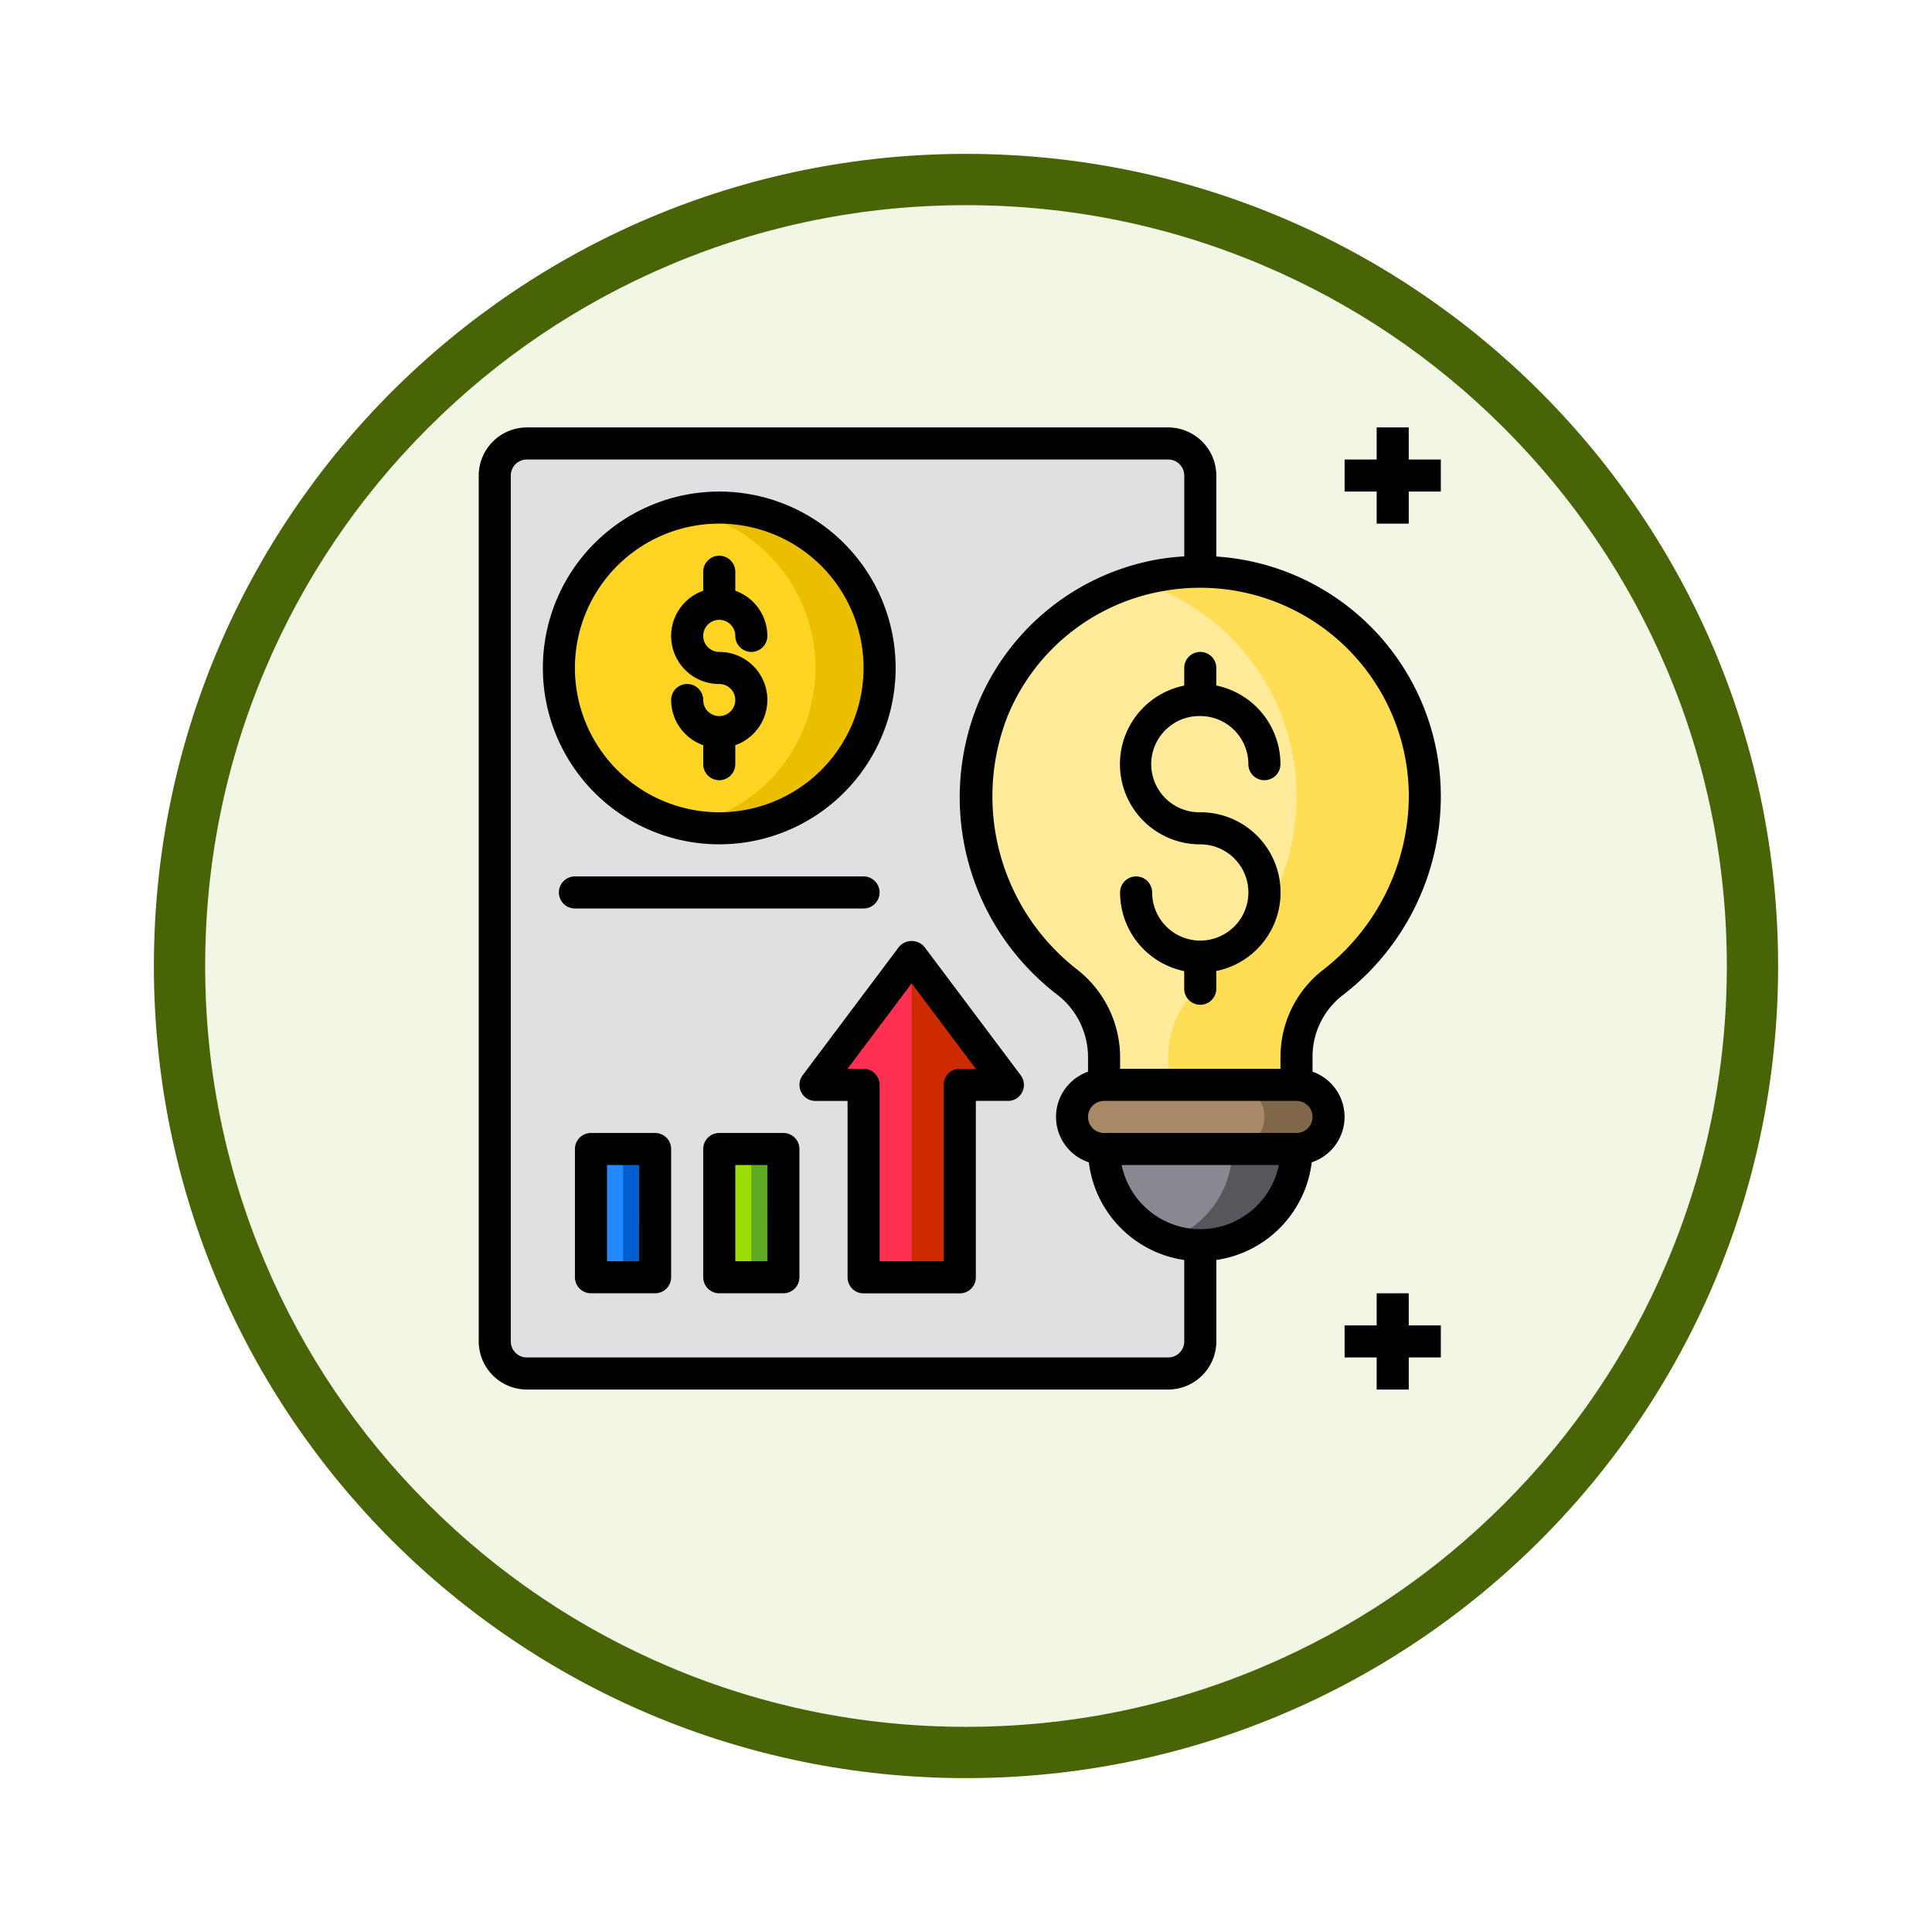 <svg xmlns="http://www.w3.org/2000/svg" xmlns:xlink="http://www.w3.org/1999/xlink" width="113" height="113" viewBox="0 0 113 113">
  <defs>
    <filter id="Trazado_982547" x="0" y="0" width="113" height="113" filterUnits="userSpaceOnUse">
      <feOffset dy="3" input="SourceAlpha"/>
      <feGaussianBlur stdDeviation="3" result="blur"/>
      <feFlood flood-opacity="0.161"/>
      <feComposite operator="in" in2="blur"/>
      <feComposite in="SourceGraphic"/>
    </filter>
  </defs>
  <g id="Grupo_1200210" data-name="Grupo 1200210" transform="translate(-192 -1409)">
    <g id="Grupo_1185996" data-name="Grupo 1185996" transform="translate(201 1415)">
      <g id="Grupo_1180760" data-name="Grupo 1180760">
        <g id="Grupo_1174888" data-name="Grupo 1174888">
          <g id="Grupo_1166845" data-name="Grupo 1166845">
            <g id="Grupo_1166720" data-name="Grupo 1166720">
              <g id="Grupo_1164305" data-name="Grupo 1164305">
                <g id="Grupo_1163948" data-name="Grupo 1163948">
                  <g id="Grupo_1158168" data-name="Grupo 1158168">
                    <g id="Grupo_1152576" data-name="Grupo 1152576">
                      <g id="Grupo_1148633" data-name="Grupo 1148633">
                        <g id="Grupo_1148525" data-name="Grupo 1148525">
                          <g transform="matrix(1, 0, 0, 1, -9, -6)" filter="url(#Trazado_982547)">
                            <g id="Trazado_982547-2" data-name="Trazado 982547" transform="translate(9 6)" fill="#f2f7e5">
                              <path d="M 47.5 93.5 C 41.289 93.5 35.265 92.284 29.595 89.886 C 24.118 87.569 19.198 84.252 14.973 80.027 C 10.748 75.802 7.431 70.882 5.114 65.405 C 2.716 59.735 1.5 53.711 1.5 47.5 C 1.5 41.289 2.716 35.265 5.114 29.595 C 7.431 24.118 10.748 19.198 14.973 14.973 C 19.198 10.748 24.118 7.431 29.595 5.114 C 35.265 2.716 41.289 1.5 47.5 1.5 C 53.711 1.5 59.735 2.716 65.405 5.114 C 70.882 7.431 75.802 10.748 80.027 14.973 C 84.252 19.198 87.569 24.118 89.886 29.595 C 92.284 35.265 93.5 41.289 93.5 47.5 C 93.5 53.711 92.284 59.735 89.886 65.405 C 87.569 70.882 84.252 75.802 80.027 80.027 C 75.802 84.252 70.882 87.569 65.405 89.886 C 59.735 92.284 53.711 93.5 47.5 93.5 Z" stroke="none"/>
                              <path d="M 47.5 3 C 41.491 3 35.664 4.176 30.18 6.496 C 24.881 8.737 20.122 11.946 16.034 16.034 C 11.946 20.122 8.737 24.881 6.496 30.18 C 4.176 35.664 3 41.491 3 47.5 C 3 53.509 4.176 59.336 6.496 64.82 C 8.737 70.119 11.946 74.878 16.034 78.966 C 20.122 83.054 24.881 86.263 30.18 88.504 C 35.664 90.824 41.491 92 47.5 92 C 53.509 92 59.336 90.824 64.82 88.504 C 70.119 86.263 74.878 83.054 78.966 78.966 C 83.054 74.878 86.263 70.119 88.504 64.82 C 90.824 59.336 92 53.509 92 47.5 C 92 41.491 90.824 35.664 88.504 30.18 C 86.263 24.881 83.054 20.122 78.966 16.034 C 74.878 11.946 70.119 8.737 64.82 6.496 C 59.336 4.176 53.509 3 47.5 3 M 47.5 0 C 73.734 0 95 21.266 95 47.5 C 95 73.734 73.734 95 47.5 95 C 21.266 95 0 73.734 0 47.5 C 0 21.266 21.266 0 47.5 0 Z" stroke="none" fill="#496406"/>
                            </g>
                          </g>
                        </g>
                      </g>
                    </g>
                  </g>
                </g>
              </g>
            </g>
          </g>
        </g>
      </g>
    </g>
    <g id="innovation-document-idea-money-arrow_up" data-name="innovation-document-idea-money-arrow up" transform="translate(218 1432)">
      <rect id="Rectángulo_415784" data-name="Rectángulo 415784" width="41" height="54" rx="2" transform="translate(3 3)" fill="#e0e0e2"/>
      <path id="Trazado_1044237" data-name="Trazado 1044237" d="M59.261,24.13a13.809,13.809,0,0,1-5.4,10.917,5.466,5.466,0,0,0-2.1,4.38v1.585H40.5V39.426a5.522,5.522,0,0,0-2.157-4.417A13.71,13.71,0,0,1,34,19.047a13.046,13.046,0,0,1,10-7.878A13.843,13.843,0,0,1,46.131,11a13.13,13.13,0,0,1,13.13,13.13Z" transform="translate(-1.927 -0.559)" fill="#ffeb99"/>
      <path id="Trazado_1044238" data-name="Trazado 1044238" d="M52.13,43a1.876,1.876,0,1,1,0,3.751H40.876a1.876,1.876,0,1,1,0-3.751Z" transform="translate(-2.299 -2.548)" fill="#a78966"/>
      <path id="Trazado_1044239" data-name="Trazado 1044239" d="M41,47H52.254A5.627,5.627,0,1,1,41,47Z" transform="translate(-2.424 -2.796)" fill="#898890"/>
      <path id="Trazado_1044240" data-name="Trazado 1044240" d="M28.627,35l5.627,7.5H31.441V53.757H25.814V42.5H23Z" transform="translate(-1.305 -2.051)" fill="#ff3051"/>
      <circle id="Elipse_13420" data-name="Elipse 13420" cx="9" cy="9" r="9" transform="translate(7 7)" fill="#ffd422"/>
      <path id="Trazado_1044241" data-name="Trazado 1044241" d="M26.255,16.379A9.379,9.379,0,0,1,15.01,25.57a9.383,9.383,0,0,0,0-18.382,9.379,9.379,0,0,1,11.245,9.191Z" transform="translate(-0.808 -0.311)" fill="#ebbf00"/>
      <path id="Trazado_1044242" data-name="Trazado 1044242" d="M17,47h3.751v7.5H17Z" transform="translate(-0.932 -2.796)" fill="#9cdd05"/>
      <path id="Trazado_1044243" data-name="Trazado 1044243" d="M9,47h3.751v7.5H9Z" transform="translate(-0.435 -2.796)" fill="#2488ff"/>
      <path id="Trazado_1044244" data-name="Trazado 1044244" d="M59.88,24.13a13.809,13.809,0,0,1-5.4,10.917,5.466,5.466,0,0,0-2.1,4.38v1.585h-7.5V39.426a5.466,5.466,0,0,1,2.1-4.38,13.809,13.809,0,0,0,5.4-10.917A13.107,13.107,0,0,0,42.97,11.544a12.044,12.044,0,0,1,1.651-.375A13.136,13.136,0,0,1,59.88,24.13Z" transform="translate(-2.546 -0.559)" fill="#ffde55"/>
      <path id="Trazado_1044245" data-name="Trazado 1044245" d="M54.627,44.876a1.89,1.89,0,0,1-1.876,1.876H49A1.876,1.876,0,1,0,49,43h3.751A1.881,1.881,0,0,1,54.627,44.876Z" transform="translate(-2.921 -2.548)" fill="#806749"/>
      <path id="Trazado_1044246" data-name="Trazado 1044246" d="M52.5,47a5.627,5.627,0,0,1-5.627,5.627,5.09,5.09,0,0,1-1.266-.15,4.414,4.414,0,0,1-.6-.178A5.627,5.627,0,0,0,48.752,47Z" transform="translate(-2.673 -2.796)" fill="#57565c"/>
      <path id="Trazado_1044247" data-name="Trazado 1044247" d="M34.627,42.5H31.814V53.757H29V35Z" transform="translate(-1.678 -2.051)" fill="#cd2a00"/>
      <path id="Trazado_1044248" data-name="Trazado 1044248" d="M19,47h1.876v7.5H19Z" transform="translate(-1.056 -2.796)" fill="#5eac24"/>
      <path id="Trazado_1044249" data-name="Trazado 1044249" d="M11,47h1.876v7.5H11Z" transform="translate(-0.559 -2.796)" fill="#005ece"/>
      <path id="Trazado_1044250" data-name="Trazado 1044250" d="M52.494,35.238a14.663,14.663,0,0,0,5.777-11.667A14.05,14.05,0,0,0,45.14,9.55V4.814A2.822,2.822,0,0,0,42.328,2H4.814A2.822,2.822,0,0,0,2,4.814V55.458a2.822,2.822,0,0,0,2.814,2.814H42.328a2.822,2.822,0,0,0,2.814-2.814V50.694a6.577,6.577,0,0,0,5.58-5.712,2.8,2.8,0,0,0,.047-5.3v-.816a4.547,4.547,0,0,1,1.726-3.63Zm-9.229,20.22a.938.938,0,0,1-.938.938H4.814a.938.938,0,0,1-.938-.938V4.814a.938.938,0,0,1,.938-.938H42.328a.938.938,0,0,1,.938.938V9.54c-.441.028-.891.075-1.332.141a14,14,0,0,0-10.72,8.45,14.537,14.537,0,0,0,4.642,17.06,4.631,4.631,0,0,1,1.782,3.676v.816a2.8,2.8,0,0,0,.047,5.3,6.577,6.577,0,0,0,5.58,5.712Zm.938-6.565a4.7,4.7,0,0,1-4.6-3.751H48.8a4.7,4.7,0,0,1-4.6,3.751Zm5.627-5.627H38.576a.938.938,0,1,1,0-1.876H49.831a.938.938,0,1,1,0,1.876Zm-.938-4.4v.647H39.514v-.647A6.519,6.519,0,0,0,36.991,33.7a12.832,12.832,0,0,1-4.042-14.856,12.078,12.078,0,0,1,9.275-7.306A12.205,12.205,0,0,1,56.4,23.571a12.942,12.942,0,0,1-5.027,10.166,6.419,6.419,0,0,0-2.476,5.13Z"/>
      <path id="Trazado_1044251" data-name="Trazado 1044251" d="M46.689,19.751A2.814,2.814,0,0,1,49.5,22.565a.938.938,0,1,0,1.876,0,4.7,4.7,0,0,0-3.751-4.6V16.938a.938.938,0,0,0-1.876,0V17.97a4.689,4.689,0,0,0,.938,9.285,2.814,2.814,0,1,1-2.814,2.814.938.938,0,1,0-1.876,0,4.7,4.7,0,0,0,3.751,4.6V35.7a.938.938,0,1,0,1.876,0V34.663a4.689,4.689,0,0,0-.938-9.285,2.814,2.814,0,1,1,0-5.627Z" transform="translate(-2.485 -0.87)"/>
      <path id="Trazado_1044252" data-name="Trazado 1044252" d="M34.943,41.88l-5.627-7.5a.976.976,0,0,0-1.5,0l-5.627,7.5a.938.938,0,0,0-.084.985.916.916,0,0,0,.835.516h1.876V53.7a.938.938,0,0,0,.938.938h5.627a.938.938,0,0,0,.938-.938V43.38h1.876a.916.916,0,0,0,.835-.516A.938.938,0,0,0,34.943,41.88ZM31.379,41.5a.938.938,0,0,0-.938.938V52.759H26.689V42.442a.938.938,0,0,0-.938-.938h-.938l3.751-5,3.751,5Z" transform="translate(-1.243 -1.99)"/>
      <path id="Trazado_1044253" data-name="Trazado 1044253" d="M12.689,46H8.938A.938.938,0,0,0,8,46.938v7.5a.938.938,0,0,0,.938.938h3.751a.938.938,0,0,0,.938-.938v-7.5A.938.938,0,0,0,12.689,46Zm-.938,7.5H9.876V47.876h1.876Z" transform="translate(-0.373 -2.734)"/>
      <path id="Trazado_1044254" data-name="Trazado 1044254" d="M20.689,46H16.938a.938.938,0,0,0-.938.938v7.5a.938.938,0,0,0,.938.938h3.751a.938.938,0,0,0,.938-.938v-7.5A.938.938,0,0,0,20.689,46Zm-.938,7.5H17.876V47.876h1.876Z" transform="translate(-0.87 -2.734)"/>
      <path id="Trazado_1044255" data-name="Trazado 1044255" d="M16.814,19.379a.938.938,0,0,1-.938-.938.938.938,0,0,0-1.876,0,2.814,2.814,0,0,0,1.876,2.641v1.11a.938.938,0,0,0,1.876,0v-1.11a2.807,2.807,0,0,0-.938-5.455.938.938,0,1,1,.938-.938.938.938,0,1,0,1.876,0,2.814,2.814,0,0,0-1.876-2.641v-1.11a.938.938,0,0,0-1.876,0v1.11a2.807,2.807,0,0,0,.938,5.455.938.938,0,1,1,0,1.876Z" transform="translate(-0.746 -0.497)"/>
      <path id="Trazado_1044256" data-name="Trazado 1044256" d="M16.316,6A10.316,10.316,0,1,0,26.633,16.316,10.316,10.316,0,0,0,16.316,6Zm0,18.757a8.441,8.441,0,1,1,8.441-8.441A8.441,8.441,0,0,1,16.316,24.757Z" transform="translate(-0.249 -0.249)"/>
      <path id="Trazado_1044257" data-name="Trazado 1044257" d="M24.819,31.876a.938.938,0,0,0,0-1.876H7.938a.938.938,0,0,0,0,1.876Z" transform="translate(-0.311 -1.74)"/>
      <path id="Trazado_1044258" data-name="Trazado 1044258" d="M59.751,3.876V2H57.876V3.876H56V5.751h1.876V7.627h1.876V5.751h1.876V3.876Z" transform="translate(-3.356 0)"/>
      <path id="Trazado_1044259" data-name="Trazado 1044259" d="M59.751,56H57.876v1.876H56v1.876h1.876v1.876h1.876V59.751h1.876V57.876H59.751Z" transform="translate(-3.356 -3.356)"/>
    </g>
  </g>
</svg>
